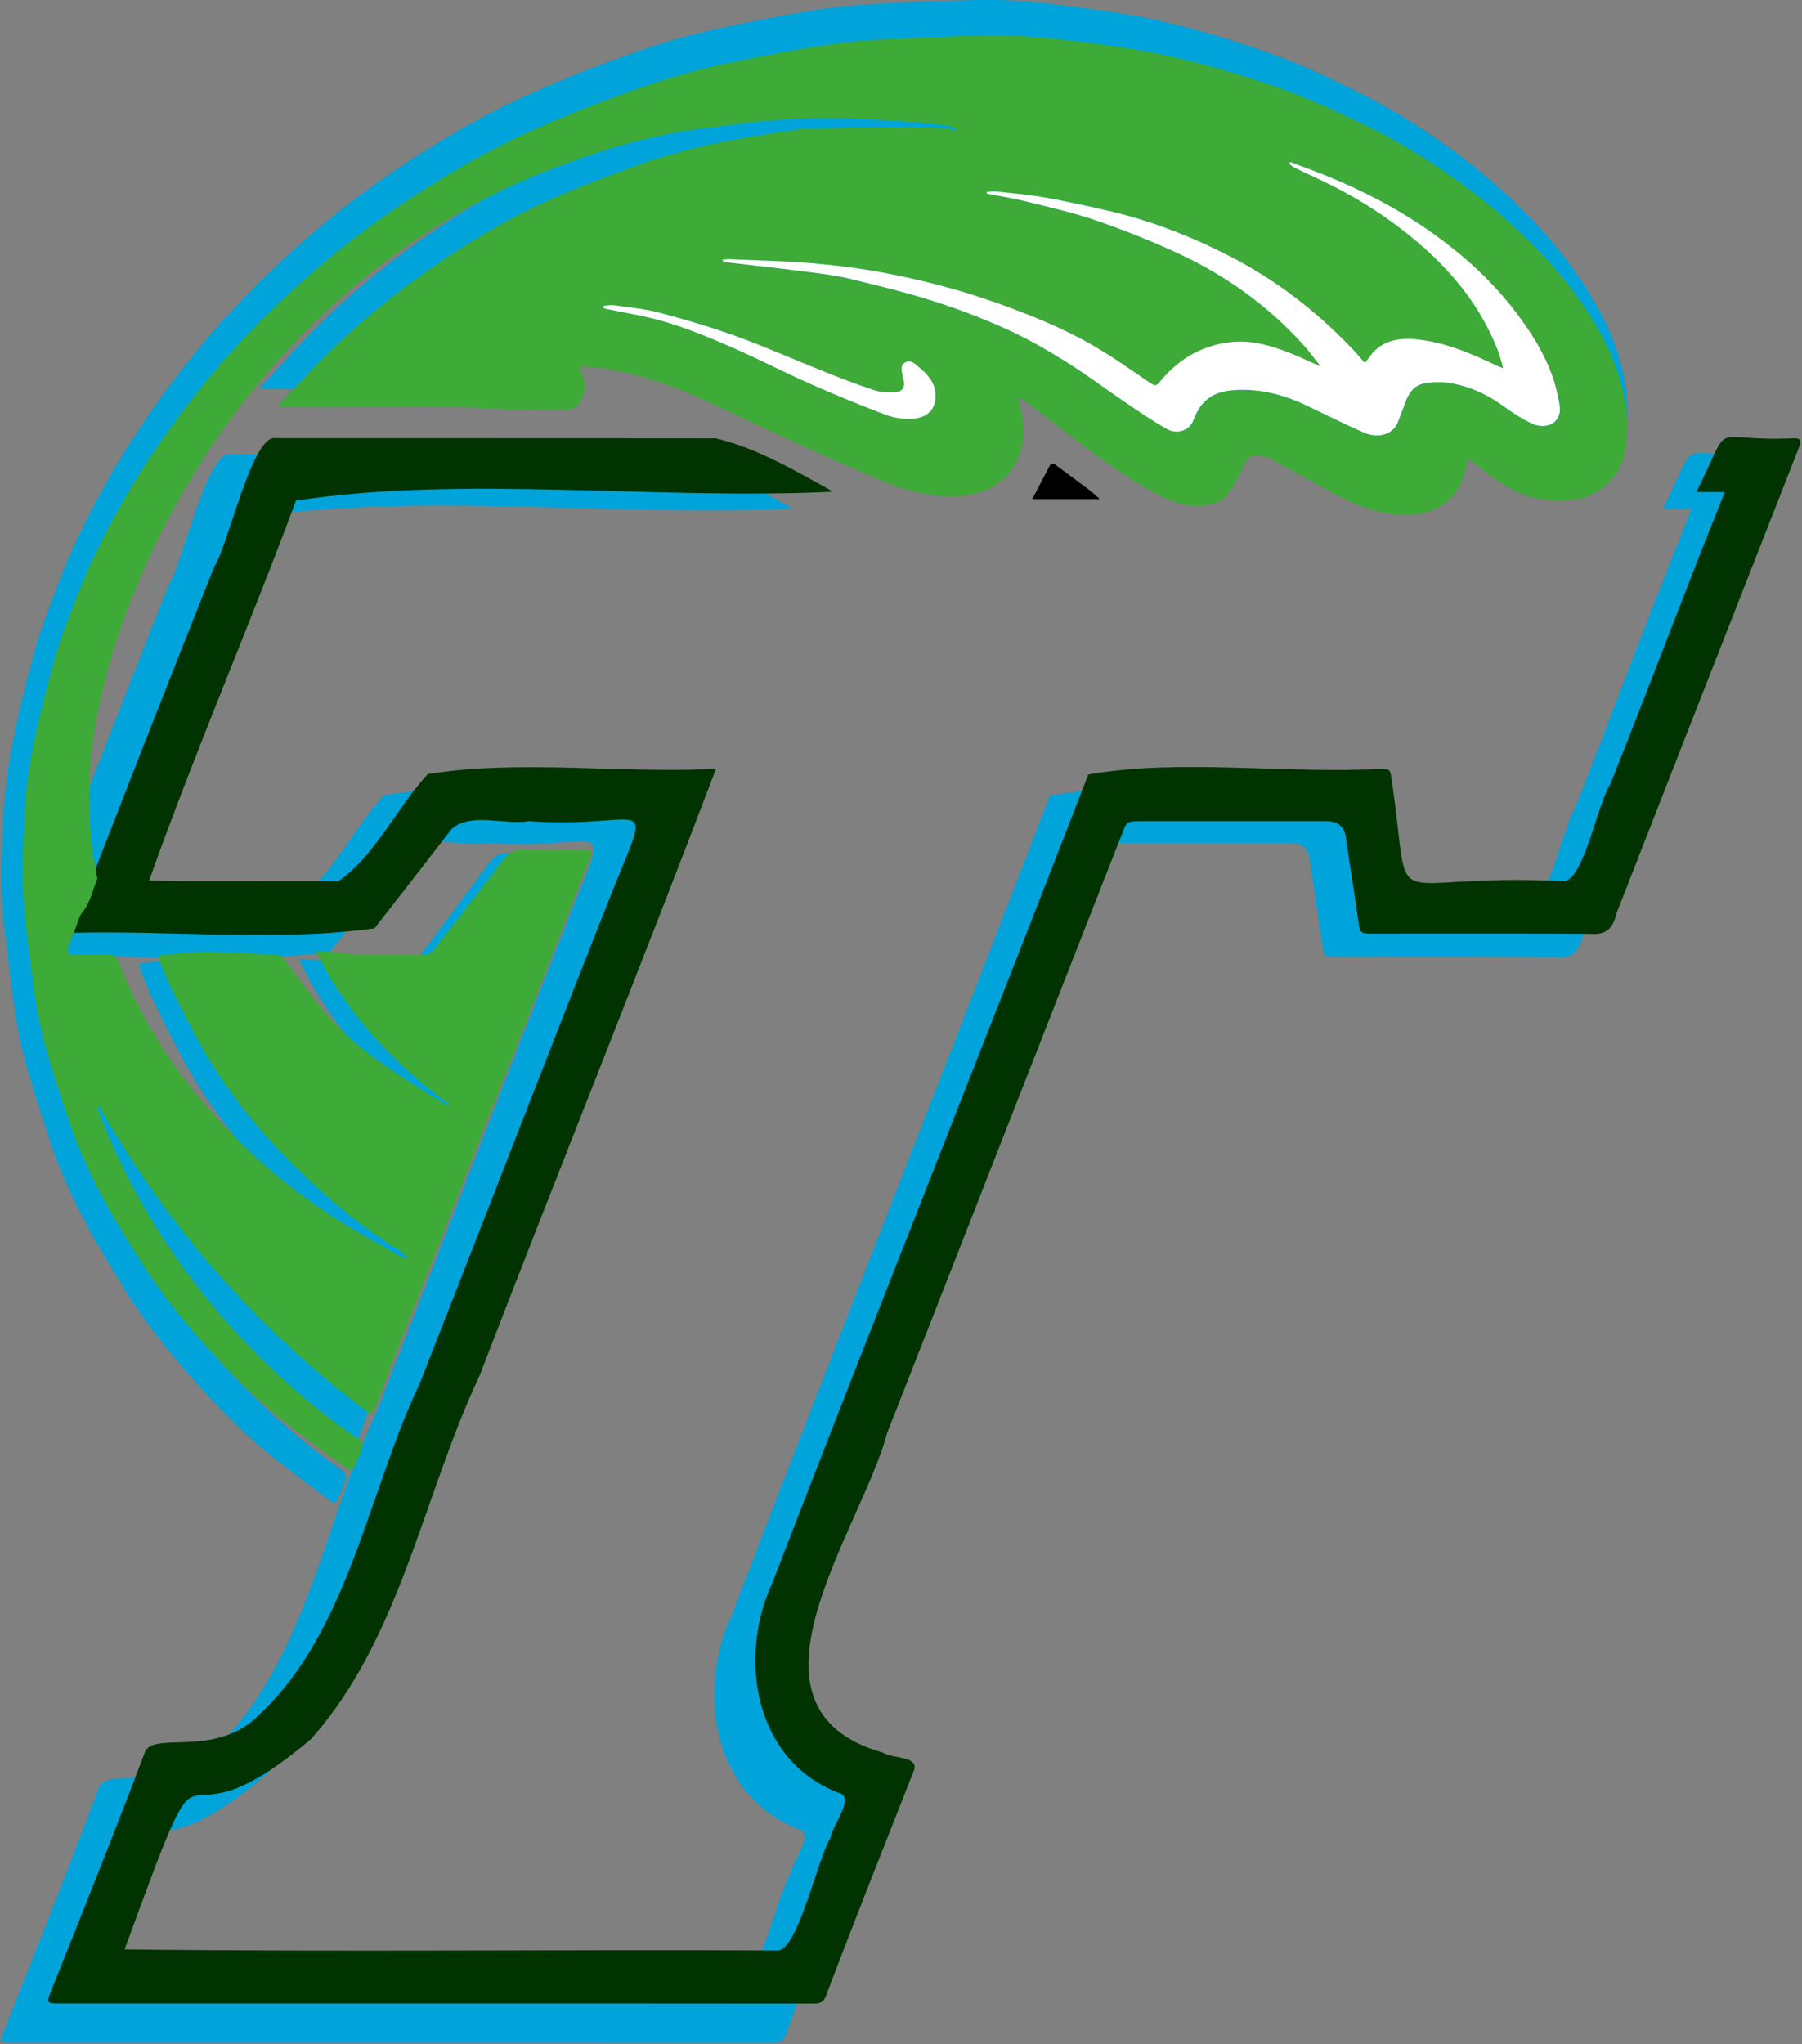 <?xml version="1.0" encoding="UTF-8"?><svg xmlns="http://www.w3.org/2000/svg" viewBox="0 0 331.75 376.27"><rect x="0" y="0" width="331.75" height="376.27" fill="#808080" stroke="none"/><defs><style>.d{fill:#030;}.e{fill:#fff;}.f{fill:#00a3da;}.g{fill:#3eaa38;}</style></defs><g id="a"/><g id="b"><path class="f" d="M324.27,83.61c1.24,.01,1.43,.41,.98,1.57-2.94,7.54-5.88,15.09-8.82,22.63-8.39,21.48-16.73,42.99-25.08,64.48-.74,3.01-1.92,4.13-5.03,3.88-13.52-.1-27.05-.05-40.58-.05-1.91,0-2.03-.19-2.3-2.13-.71-5.19-1.57-10.35-2.3-15.54q-.3-3.32-3.66-3.32h-34.45c-2.65,0-2.58,.03-3.53,2.49-14.55,37.27-29,74.56-43.56,111.83-4.72,18.04-29.83,51.4-.77,59.67,1.7,1.23,7.13,.51,5.63,3.64-5.45,13.93-10.96,27.85-16.23,41.86-.41,1.1-1.09,1.37-2.19,1.37-46.67-.05-93.34,0-140.01-.02-2.4,0-2.48-.08-1.59-2.31,4.24-10.67,8.48-21.35,12.62-32.06,1.66-4.3,3.32-8.6,4.93-12.92,2.31-3.4,13.39,1.45,21.27-6.84,16.49-15.67,20.05-41.54,29.62-61.7,11.88-30.39,23.53-60.87,35.47-91.24,8.06-20.23,6.94-12.21-15.2-13.76-4.56,.75-10.69-1.7-14.33,1.41-4.77,6.21-9.53,12.43-14.36,18.6-18.05,2.55-37.76,.33-56.34,.85,8.75-22.96,17.6-45.66,26.64-68.47,2.64-4.15,7.1-25.11,11.49-23.93,27.19,0,54.37-.01,81.56,.03,7.64,1.79,14.93,6.17,21.79,9.97-32.69,1.6-68.53-3.13-99.7,1.65-8.77,23.77-18.86,47.17-27.26,71,11.7,.23,23.41,0,35.11,.1,6.76-4.62,10.88-13.79,16.61-20.01,16.96-2.77,35.87-.07,53.48-.98-14.29,37.93-29.43,75.51-43.88,113.38-10.52,22.43-14.62,49.05-31.32,67.9-28.72,24.36-16.91-9.3-34.55,39.23,40.42,.5,80.87,.01,121.31,.2,3.76-.42,7.26-17.04,9.68-20.99,.23-2.13,4.73-7.78,1.54-8.45-15.61-5.99-18.76-25.2-12.34-39.16,19.35-50.44,39.27-100.64,58.67-151.05,16.96-3.02,36.88-.05,54.79-1.08,.85,0,1.25,.29,1.37,1.18,4.29,28.17-3.1,17.99,32.26,19.84,3.67-.88,5.98-14.13,8.47-18.18,4.31-10.83,10.87-28.66,21.24-54.54h-5.27c7.04-14.2,1.67-9.27,18.12-10.04Z"/><path class="d" d="M330.28,80.66c1.23,.01,1.42,.4,.97,1.55-2.92,7.43-5.83,14.87-8.75,22.3-8.32,21.17-16.6,42.36-24.88,63.54-.73,2.97-1.9,4.07-4.99,3.82-13.41-.1-26.83-.05-40.25-.05-1.89,0-2.01-.19-2.28-2.1-.7-5.11-1.56-10.2-2.28-15.31q-.3-3.27-3.63-3.27h-34.17c-2.63,0-2.56,.03-3.5,2.45-14.43,36.72-28.77,73.47-43.21,110.19-4.68,17.78-29.59,50.65-.76,58.8,1.69,1.21,7.07,.5,5.58,3.59-5.41,13.73-10.87,27.44-16.1,41.25-.41,1.08-1.08,1.35-2.17,1.35-46.29-.05-92.59,0-138.88-.02-2.38,0-2.46-.08-1.58-2.28,4.21-10.51,8.41-21.04,12.52-31.59,1.65-4.24,3.29-8.47,4.89-12.73,2.29-3.35,13.28,1.43,21.1-6.74,16.36-15.44,19.89-40.93,29.38-60.8,11.78-29.95,23.34-59.98,35.18-89.91,8-19.93,6.88-12.03-15.08-13.56-4.52,.74-10.6-1.68-14.21,1.39-4.73,6.12-9.45,12.25-14.24,18.33-17.9,2.51-37.46,.33-55.89,.84,8.68-22.62,17.46-44.99,26.43-67.47,2.62-4.09,7.04-24.74,11.4-23.58,26.97,0,53.93-.01,80.9,.03,7.58,1.76,14.81,6.08,21.61,9.82-32.43,1.58-67.98-3.08-98.9,1.63-8.7,23.42-18.71,46.48-27.04,69.96,11.61,.23,23.22,0,34.83,.1,6.71-4.55,10.79-13.59,16.48-19.72,16.82-2.73,35.58-.07,53.05-.97-14.18,37.38-29.19,74.41-43.53,111.72-10.44,22.1-14.5,48.33-31.07,66.91-28.49,24-16.77-9.16-34.27,38.66,40.09,.49,80.22,0,120.33,.2,3.73-.41,7.2-16.79,9.6-20.68,.23-2.1,4.69-7.67,1.53-8.33-15.48-5.9-18.61-24.83-12.24-38.59,19.19-49.7,38.95-99.17,58.2-148.84,16.82-2.98,36.58-.05,54.35-1.06,.84,0,1.24,.29,1.36,1.16,4.26,27.76-3.08,17.73,32,19.55,3.64-.87,5.93-13.92,8.4-17.91,7.2-17.96,13.81-35.74,21.07-53.74h-5.23c6.98-13.99,1.66-9.13,17.97-9.89Z"/></g><g id="c"><path class="f" d="M47.76,71.42c1.5-1.61,3.05-3.18,4.51-4.83,6.91-7.8,14.6-14.68,22.93-20.79,7.35-5.39,15.04-10.23,23.27-14.04,5.43-2.51,11.02-4.69,16.62-6.79,3.55-1.33,7.21-2.38,10.88-3.34,3.12-.82,6.3-1.4,9.47-1.98,3.4-.62,6.82-1.11,10.24-1.66,.16-.03,.32-.04,.48-.04,6.32-.12,12.63-.29,18.95-.35,2.51-.02,5.01,.17,7.52,.31,.58,.03,1.15,.24,1.72,.37l.08-.35c-.59-.2-1.17-.52-1.77-.58-9.87-1.06-19.77-1.79-29.69-1.21-4.92,.29-9.81,1.01-14.71,1.63-2.89,.37-5.78,.78-8.61,1.43-3.74,.86-7.47,1.8-11.11,3.02-4.51,1.51-8.98,3.21-13.36,5.08-9.29,3.98-17.93,9.19-26.05,15.34-8.1,6.15-15.42,13.15-22.04,20.95-7.24,8.54-13.41,17.84-18.71,27.78-3.54,6.65-6.51,13.55-9.03,20.65-2.03,5.71-3.61,11.57-4.86,17.54-1.94,9.27-2.22,18.57-1.15,27.95,.17,1.45,.5,2.87,.75,4.31,.06,.33,.18,.72,.07,.99-.88,2.11-1.25,4.44-2.74,6.3-.57,.71-.78,1.73-1.12,2.61-.52,1.36-1,2.73-1.52,4.09-.39,1.01-.02,1.4,.97,1.39,2.19-.02,4.38,.04,6.56-.02,.99-.03,1.47,.41,1.8,1.29,3.99,10.6,9.75,20.06,16.98,28.63,6.68,7.93,14.29,14.74,22.78,20.48,4.15,2.8,8.54,5.21,12.83,7.79,.32,.19,.69,.27,1.04,.41l.2-.34c-.51-.43-.97-.93-1.52-1.29-6.84-4.43-13.03-9.71-18.8-15.53-6-6.06-11.37-12.68-15.84-20.01-2.54-4.17-4.69-8.6-6.89-12.99-1.17-2.32-2.06-4.79-3.08-7.19-.27-.63-.31-1.16,.57-1.23,2.72-.19,5.44-.55,8.16-.53,4.42,.04,8.85,.31,13.27,.56,.42,.02,.92,.45,1.21,.83,2.47,3.3,4.78,6.72,7.37,9.92,3.36,4.15,7.34,7.66,11.64,10.72,3.55,2.52,7.23,4.84,10.86,7.23,.35,.23,.77,.33,1.23,.39-10.39-7.96-19.11-17.37-24.94-29.37l.2-.5c2.14,.21,4.28,.41,6.42,.62,.36,.04,.72,.11,1.08,.11,4.05,0,8.11-.02,12.16,.02,.9,0,1.51-.31,2.06-1.04,4.26-5.73,8.58-11.42,12.8-17.18,1.02-1.39,2.1-2.02,3.85-1.95,3.8,.15,7.62,.04,11.43,.05,1.36,0,1.46,.13,.98,1.41-1.75,4.67-3.54,9.32-5.3,13.99-2.42,6.42-4.81,12.86-7.25,19.27-2.41,6.34-4.87,12.65-7.27,18.99-2.93,7.74-5.81,15.5-8.74,23.24-2.19,5.79-4.45,11.56-6.65,17.35-1.63,4.32-3.21,8.66-4.82,12.98-.18,.49-.43,.97-.74,1.66-21.1-16.23-37.95-36.1-50.88-59.58l-.31,.2c.23,.68,.42,1.37,.68,2.04,3.27,8.48,7.29,16.54,12.17,24.16,4.7,7.33,9.98,14.15,15.93,20.43,6.15,6.48,12.79,12.38,20.08,17.47,.36,.25,.71,.99,.61,1.36-.35,1.28-.91,2.5-1.38,3.74-.31,.83-.83,.98-1.5,.47-3.42-2.6-6.87-5.15-10.24-7.82-5.39-4.29-10.24-9.2-14.83-14.37-4.81-5.41-9.34-11.08-13.13-17.32-2.12-3.5-4.29-6.98-6.24-10.58-2.93-5.43-5.53-11.03-7.43-16.94-1.48-4.63-3.01-9.25-4.29-13.94-.87-3.16-1.48-6.41-1.97-9.66-.69-4.57-1.15-9.18-1.75-13.77-.93-7.17-.65-14.38-.3-21.56,.23-4.57,.82-9.17,1.71-13.66,1.18-5.95,2.67-11.85,4.31-17.69,1.05-3.75,2.55-7.37,3.9-11.03,2.55-6.91,5.85-13.45,9.45-19.81,3.63-6.41,7.74-12.49,12.17-18.36,6.54-8.66,13.86-16.52,21.85-23.74,6.58-5.95,13.57-11.33,20.96-16.16,6.69-4.38,13.57-8.42,20.81-11.75,4.41-2.03,8.88-3.91,13.41-5.64,4.76-1.82,9.55-3.58,14.43-5.02,4.49-1.33,9.08-2.3,13.66-3.25,4.78-.99,9.59-1.88,14.42-2.59,3.44-.51,6.93-.75,10.4-.93,5.81-.3,11.64-.54,17.46-.66,3.24-.07,6.49,0,9.72,.28,4.38,.38,8.76,.95,13.12,1.57,3.64,.52,7.28,1.09,10.86,1.9,4.17,.95,8.31,2.07,12.39,3.33,4.24,1.32,8.47,2.73,12.58,4.41,4.23,1.72,8.36,3.73,12.46,5.77,5.98,2.97,11.59,6.6,17,10.56,5.96,4.36,11.41,9.29,16.4,14.79,4.38,4.83,8.14,10.14,11.12,16.01,1.97,3.89,3.37,7.99,4.06,12.37,.49,3.15,.43,6.22-.1,9.33-.74,4.35-4.43,8.11-8.61,8.98-6.81,1.42-12.45-1-17.59-5.35-.95-.81-1.96-1.53-3.12-2.43-.29,1.29-.46,2.33-.76,3.34-1.37,4.58-4.99,7.19-9.55,7.49-6.05,.4-11.19-2.04-16.25-4.95-3.44-1.99-6.9-3.95-10.38-5.86-.62-.34-1.4-.44-2.11-.53-1.11-.15-1.95,.32-2.48,1.37-.9,1.81-1.72,3.68-2.75,5.4-1.06,1.76-2.72,2.54-4.75,2.81-4.15,.55-7.55-1.35-10.91-3.33-6.47-3.81-12.27-8.62-18.15-13.31-1.74-1.39-3.5-2.76-5.26-4.13l-.28,.18c.18,1.18,.34,2.37,.54,3.55,1.28,7.81-2.92,14.47-11.31,15.2-5.05,.44-9.85-.8-14.43-2.75-6.12-2.6-12.12-5.47-18.14-8.3-6.16-2.89-12.21-6.02-18.43-8.78-5.69-2.52-11.64-4.27-17.82-5.01-.36-.04-.73-.05-1.09-.05-.4,0-.8,0-1.32,0,.29,.9,.54,1.71,.8,2.51,.6,1.82-.1,3.39-1.03,4.81-.32,.48-1.12,.87-1.71,.88-4.09,.07-8.21,.31-12.27-.01-13.46-1.07-26.94-.14-40.4-.48-.6-.02-1.2-.12-1.8-.18h.01ZM236.75,24.41l-.18,.37c.3,.22,.58,.49,.91,.66,1.08,.56,2.16,1.11,3.26,1.62,5.23,2.45,10.2,5.34,14.85,8.83,8.71,6.53,15.95,14.34,19.91,24.93,.37,1,.61,2.06,.97,3.33-.55-.22-.82-.3-1.06-.42-4.85-2.38-9.75-4.6-15.18-5.14-3.64-.36-6.85,.37-8.99,3.82-.15,.23-.35,.43-.6,.74-.8-.94-1.51-1.83-2.28-2.67-6.65-7.23-14.18-13.26-22.78-17.84-7.23-3.85-14.75-6.9-22.68-8.8-3.96-.95-7.92-1.86-11.92-2.59-2.97-.55-6-.8-9.01-1.15-.6-.07-1.21,.04-1.82,.07v.34c2.43,.49,4.89,.88,7.29,1.5,4.41,1.14,8.87,2.16,13.15,3.69,5.24,1.88,10.43,4,15.46,6.43,8.79,4.24,16.57,10.02,23.1,17.49,1.17,1.33,2.19,2.8,3.28,4.21-3.61-1.67-7.02-3.37-10.85-4.3-3.56-.86-6.88-.6-10.18,.56-3.63,1.28-6.61,3.67-9.02,6.74-.62,.79-1.02,.69-1.78,.16-3.5-2.46-6.96-5.01-10.62-7.19-5.91-3.53-12.23-6.13-18.67-8.48-6.63-2.42-13.41-4.21-20.29-5.55-4.47-.87-9.01-1.47-13.54-1.86-5.12-.45-10.26-.54-15.39-.76-.44-.02-.88,.07-1.32,.11,.24,.33,.47,.43,.7,.46,4.93,.6,9.86,1.15,14.78,1.81,2.8,.37,5.62,.72,8.36,1.4,5.21,1.29,10.42,2.61,15.52,4.28,4.63,1.52,9.2,3.33,13.63,5.39,3.8,1.78,7.47,3.94,11.02,6.22,3.83,2.46,7.44,5.29,11.18,7.9,2.56,1.79,5.12,3.62,7.82,5.17,1.97,1.13,4.21,.17,4.89-1.71,1.4-3.9,3.71-5.57,7.72-5.82,4.69-.3,9.05,.87,13.24,2.91,3.67,1.78,7.29,3.7,11.01,5.36,2.29,1.02,5.38,.54,6.33-2.45,.33-1.03,.77-2.02,1.1-3.04,.62-1.92,1.6-3.64,3.59-4.03,1.64-.32,3.43-.35,5.07-.05,3.49,.63,6.68,2.12,9.58,4.29,1.73,1.29,3.54,2.52,5.45,3.47,2.43,1.21,5.79,.18,5.17-3.67-.27-1.68-.64-3.36-1.17-4.97-1.52-4.67-4.03-8.79-6.89-12.69-4.98-6.81-11.13-12.3-17.97-17.01-5.28-3.63-10.91-6.61-16.76-9.12-2.44-1.05-4.93-1.96-7.4-2.93ZM108.66,52.11l-.02,.45c.32,.08,.64,.17,.97,.24,2.4,.5,4.82,.95,7.21,1.51,5.41,1.27,10.52,3.46,15.57,5.72,5.03,2.25,9.9,4.88,14.91,7.18,4.6,2.11,9.26,4.08,13.97,5.92,1.5,.59,3.24,.84,4.85,.76,2.8-.14,4.72-1.7,4.43-4.98-.19-2.22-1.6-3.69-3.12-5.01-.69-.6-1.5-1.51-2.54-.86-1.13,.7-.46,1.88-.44,2.87,0,.08,.06,.15,.09,.23,.54,1.48-.11,2.65-1.63,2.66-1.28,.01-2.63-.03-3.82-.44-3.06-1.04-6.07-2.24-9.07-3.47-5.57-2.29-11.06-4.82-16.69-6.94-4.67-1.76-9.47-3.21-14.28-4.53-2.74-.75-5.62-1-8.44-1.42-.62-.09-1.28,.06-1.92,.1Z"/><path class="g" d="M51.02,74.71c1.48-1.53,3.01-3.03,4.45-4.61,6.82-7.44,14.41-14.01,22.63-19.85,7.26-5.15,14.85-9.77,22.97-13.41,5.36-2.4,10.88-4.48,16.4-6.48,3.5-1.27,7.12-2.27,10.74-3.19,3.08-.78,6.22-1.34,9.35-1.89,3.36-.59,6.74-1.06,10.1-1.58,.16-.02,.32-.03,.48-.04,6.23-.12,12.47-.28,18.7-.33,2.47-.02,4.95,.16,7.42,.3,.57,.03,1.13,.23,1.7,.35l.08-.33c-.58-.19-1.15-.49-1.75-.56-9.74-1.01-19.51-1.71-29.3-1.15-4.85,.27-9.69,.96-14.52,1.55-2.85,.35-5.7,.74-8.5,1.37-3.69,.82-7.37,1.71-10.96,2.88-4.45,1.45-8.87,3.06-13.19,4.85-9.17,3.8-17.7,8.77-25.71,14.65-8,5.87-15.22,12.55-21.75,20-7.14,8.15-13.24,17.03-18.46,26.52-3.49,6.34-6.43,12.94-8.92,19.71-2,5.45-3.57,11.04-4.8,16.74-1.92,8.85-2.19,17.73-1.13,26.68,.16,1.38,.5,2.74,.74,4.11,.05,.31,.18,.68,.07,.94-.87,2.02-1.24,4.24-2.71,6.01-.56,.67-.77,1.65-1.1,2.5-.51,1.3-.99,2.61-1.5,3.91-.38,.97-.02,1.33,.96,1.33,2.16-.02,4.32,.04,6.48-.02,.98-.03,1.45,.39,1.78,1.24,3.93,10.12,9.63,19.15,16.76,27.33,6.6,7.57,14.11,14.08,22.49,19.55,4.09,2.67,8.43,4.98,12.66,7.44,.31,.18,.68,.26,1.03,.39l.2-.32c-.5-.41-.96-.89-1.5-1.23-6.75-4.23-12.87-9.27-18.56-14.82-5.93-5.78-11.22-12.11-15.64-19.1-2.51-3.98-4.63-8.21-6.8-12.4-1.15-2.22-2.04-4.57-3.04-6.87-.26-.6-.31-1.11,.56-1.17,2.68-.18,5.37-.53,8.05-.5,4.37,.04,8.73,.3,13.09,.53,.41,.02,.91,.43,1.19,.79,2.44,3.15,4.72,6.42,7.27,9.47,3.31,3.96,7.24,7.31,11.49,10.23,3.5,2.41,7.13,4.62,10.72,6.9,.34,.22,.76,.32,1.21,.37-10.26-7.6-18.86-16.58-24.62-28.04l.2-.48c2.11,.2,4.22,.4,6.34,.59,.36,.03,.71,.1,1.07,.1,4,0,8-.01,12,.02,.89,0,1.49-.3,2.03-.99,4.21-5.47,8.47-10.9,12.64-16.4,1.01-1.33,2.08-1.93,3.8-1.87,3.75,.15,7.52,.04,11.28,.05,1.34,0,1.44,.12,.96,1.34-1.73,4.46-3.49,8.9-5.23,13.36-2.39,6.13-4.75,12.27-7.15,18.4-2.37,6.05-4.81,12.08-7.18,18.13-2.89,7.39-5.73,14.8-8.62,22.19-2.16,5.53-4.4,11.04-6.56,16.57-1.61,4.12-3.17,8.26-4.76,12.39-.18,.47-.43,.92-.73,1.58-20.82-15.5-37.46-34.46-50.22-56.88l-.31,.19c.22,.65,.42,1.31,.67,1.95,3.23,8.09,7.2,15.79,12.02,23.07,4.64,7,9.85,13.51,15.72,19.5,6.07,6.19,12.63,11.81,19.82,16.68,.35,.24,.7,.94,.6,1.3-.34,1.22-.9,2.38-1.36,3.57-.31,.79-.82,.94-1.48,.45-3.38-2.48-6.78-4.91-10.1-7.47-5.32-4.09-10.1-8.78-14.64-13.72-4.75-5.17-9.21-10.58-12.96-16.54-2.1-3.34-4.24-6.66-6.16-10.1-2.89-5.18-5.46-10.53-7.33-16.17-1.47-4.42-2.97-8.83-4.24-13.31-.86-3.02-1.46-6.12-1.95-9.22-.68-4.37-1.14-8.77-1.72-13.15-.91-6.85-.64-13.73-.29-20.58,.22-4.37,.81-8.75,1.68-13.04,1.17-5.68,2.64-11.31,4.25-16.89,1.03-3.58,2.52-7.04,3.85-10.53,2.52-6.6,5.77-12.84,9.33-18.92,3.58-6.12,7.64-11.92,12.01-17.53,6.45-8.27,13.69-15.77,21.57-22.66,6.5-5.68,13.4-10.82,20.69-15.43,6.6-4.18,13.4-8.04,20.54-11.21,4.35-1.93,8.77-3.73,13.23-5.39,4.7-1.74,9.43-3.41,14.24-4.79,4.43-1.27,8.96-2.2,13.48-3.1,4.72-.94,9.47-1.79,14.24-2.47,3.4-.48,6.84-.71,10.27-.88,5.74-.29,11.48-.51,17.23-.63,3.2-.06,6.41,0,9.59,.26,4.33,.36,8.64,.91,12.95,1.5,3.59,.5,7.18,1.04,10.72,1.82,4.11,.91,8.2,1.97,12.23,3.18,4.19,1.26,8.36,2.61,12.42,4.21,4.18,1.65,8.25,3.56,12.3,5.51,5.9,2.83,11.43,6.3,16.78,10.08,5.88,4.16,11.26,8.87,16.18,14.12,4.33,4.61,8.04,9.68,10.97,15.29,1.95,3.72,3.33,7.62,4.01,11.81,.49,3.01,.42,5.93-.1,8.91-.73,4.16-4.37,7.74-8.49,8.57-6.73,1.36-12.29-.96-17.36-5.11-.94-.77-1.94-1.46-3.08-2.32-.29,1.23-.46,2.23-.75,3.19-1.35,4.37-4.92,6.86-9.43,7.15-5.97,.38-11.05-1.94-16.04-4.73-3.4-1.9-6.81-3.77-10.25-5.6-.61-.33-1.38-.42-2.09-.51-1.09-.14-1.93,.3-2.45,1.31-.89,1.73-1.69,3.51-2.72,5.16-1.05,1.68-2.68,2.43-4.69,2.69-4.1,.53-7.46-1.29-10.77-3.18-6.39-3.64-12.11-8.23-17.91-12.71-1.72-1.33-3.46-2.63-5.19-3.94l-.28,.17c.18,1.13,.34,2.26,.53,3.39,1.27,7.45-2.88,13.82-11.17,14.51-4.98,.42-9.72-.77-14.24-2.62-6.04-2.48-11.97-5.22-17.91-7.93-6.08-2.76-12.05-5.75-18.19-8.38-5.62-2.41-11.49-4.08-17.59-4.78-.36-.04-.72-.04-1.08-.05-.4,0-.79,0-1.31,0,.29,.86,.53,1.63,.79,2.4,.59,1.74-.1,3.24-1.02,4.6-.31,.46-1.11,.83-1.69,.84-4.04,.07-8.1,.3-12.12-.01-13.29-1.02-26.59-.13-39.87-.46-.59-.01-1.19-.12-1.78-.18h.01ZM237.57,29.83l-.18,.35c.3,.21,.57,.46,.89,.63,1.06,.54,2.14,1.06,3.22,1.55,5.16,2.33,10.07,5.1,14.66,8.43,8.6,6.24,15.75,13.69,19.65,23.8,.37,.96,.6,1.97,.96,3.18-.55-.21-.81-.28-1.05-.4-4.79-2.27-9.62-4.39-14.98-4.9-3.59-.34-6.76,.36-8.87,3.64-.14,.22-.34,.41-.59,.7-.79-.9-1.49-1.75-2.25-2.55-6.56-6.91-14-12.66-22.48-17.03-7.14-3.67-14.56-6.59-22.39-8.4-3.9-.9-7.82-1.77-11.76-2.47-2.94-.52-5.92-.77-8.89-1.1-.59-.07-1.2,.04-1.8,.07v.32c2.39,.47,4.82,.84,7.2,1.43,4.35,1.09,8.75,2.06,12.98,3.53,5.18,1.79,10.3,3.82,15.26,6.14,8.67,4.05,16.36,9.56,22.8,16.7,1.15,1.27,2.16,2.68,3.24,4.02-3.56-1.59-6.93-3.22-10.71-4.1-3.51-.82-6.79-.57-10.05,.54-3.58,1.22-6.52,3.5-8.91,6.43-.61,.75-1.01,.66-1.75,.15-3.45-2.35-6.87-4.78-10.48-6.87-5.83-3.37-12.07-5.85-18.43-8.09-6.55-2.31-13.24-4.02-20.03-5.3-4.41-.83-8.89-1.4-13.36-1.78-5.05-.43-10.13-.51-15.19-.73-.43-.02-.87,.07-1.3,.11,.24,.32,.46,.41,.69,.44,4.86,.57,9.73,1.1,14.59,1.72,2.77,.35,5.55,.69,8.26,1.34,5.14,1.23,10.29,2.49,15.32,4.09,4.57,1.45,9.08,3.18,13.45,5.15,3.76,1.7,7.37,3.76,10.87,5.94,3.78,2.35,7.34,5.05,11.03,7.54,2.53,1.71,5.05,3.46,7.71,4.94,1.94,1.08,4.16,.16,4.83-1.63,1.39-3.73,3.66-5.32,7.62-5.56,4.63-.28,8.93,.83,13.06,2.77,3.62,1.7,7.19,3.53,10.87,5.12,2.26,.97,5.31,.52,6.25-2.34,.32-.98,.76-1.92,1.09-2.91,.61-1.83,1.58-3.47,3.55-3.85,1.62-.31,3.38-.33,5.01-.05,3.45,.6,6.59,2.03,9.46,4.1,1.71,1.23,3.49,2.41,5.38,3.32,2.4,1.15,5.72,.17,5.11-3.51-.27-1.6-.63-3.21-1.15-4.75-1.5-4.46-3.98-8.39-6.8-12.12-4.91-6.5-10.98-11.74-17.73-16.24-5.21-3.47-10.77-6.31-16.55-8.7-2.41-1-4.87-1.87-7.3-2.8Zm-126.43,26.45l-.02,.43c.32,.08,.64,.16,.96,.23,2.37,.48,4.75,.91,7.11,1.44,5.34,1.21,10.38,3.3,15.37,5.46,4.96,2.15,9.77,4.66,14.72,6.85,4.54,2.01,9.14,3.89,13.78,5.65,1.48,.56,3.2,.8,4.78,.73,2.77-.13,4.65-1.63,4.37-4.76-.19-2.12-1.58-3.52-3.08-4.78-.68-.57-1.48-1.44-2.51-.82-1.12,.67-.45,1.8-.44,2.74,0,.07,.06,.15,.09,.22,.53,1.41-.11,2.53-1.61,2.54-1.26,.01-2.59-.03-3.77-.42-3.02-.99-6-2.14-8.95-3.32-5.5-2.19-10.92-4.6-16.48-6.62-4.61-1.68-9.35-3.06-14.1-4.32-2.71-.72-5.54-.96-8.33-1.36-.62-.09-1.27,.06-1.9,.1Z"/><path d="M190.04,91.87c1.09-2.09,2.16-4.11,3.21-6.14,.34-.66,.73-.42,1.16-.11,1.53,1.14,3.06,2.28,4.6,3.42,1.17,.87,2.36,1.72,3.46,2.83h-12.42Z"/><path class="e" d="M237.57,29.83c2.44,.93,4.9,1.8,7.3,2.8,5.78,2.39,11.33,5.23,16.55,8.7,6.75,4.49,12.82,9.74,17.73,16.24,2.82,3.73,5.29,7.66,6.8,12.12,.52,1.54,.88,3.15,1.15,4.75,.61,3.68-2.71,4.66-5.11,3.51-1.89-.91-3.68-2.09-5.38-3.32-2.87-2.07-6.01-3.5-9.46-4.1-1.62-.28-3.39-.26-5.01,.05-1.97,.38-2.94,2.02-3.55,3.85-.33,.98-.77,1.92-1.09,2.91-.94,2.86-3.99,3.32-6.25,2.34-3.68-1.58-7.24-3.41-10.87-5.12-4.13-1.94-8.44-3.06-13.06-2.77-3.96,.24-6.24,1.83-7.62,5.56-.67,1.8-2.89,2.71-4.83,1.63-2.66-1.48-5.18-3.23-7.71-4.94-3.69-2.49-7.25-5.19-11.03-7.54-3.5-2.18-7.12-4.24-10.87-5.94-4.37-1.97-8.88-3.7-13.45-5.15-5.03-1.6-10.18-2.86-15.32-4.09-2.7-.65-5.49-.98-8.26-1.34-4.86-.62-9.72-1.15-14.59-1.72-.23-.03-.44-.12-.69-.44,.43-.04,.87-.13,1.3-.11,5.07,.22,10.14,.3,15.19,.73,4.47,.38,8.95,.94,13.36,1.78,6.79,1.29,13.48,3,20.03,5.3,6.36,2.24,12.6,4.73,18.43,8.09,3.61,2.08,7.03,4.52,10.48,6.87,.75,.51,1.14,.61,1.75-.15,2.39-2.94,5.32-5.22,8.91-6.43,3.26-1.11,6.54-1.36,10.05-.54,3.78,.88,7.15,2.51,10.71,4.1-1.07-1.34-2.09-2.74-3.24-4.02-6.45-7.14-14.13-12.65-22.8-16.7-4.96-2.32-10.08-4.35-15.26-6.14-4.23-1.46-8.63-2.44-12.98-3.53-2.37-.59-4.8-.96-7.21-1.43v-.32c.61-.03,1.22-.13,1.81-.07,2.97,.33,5.95,.58,8.89,1.1,3.94,.7,7.86,1.57,11.76,2.47,7.83,1.81,15.25,4.73,22.39,8.4,8.49,4.37,15.92,10.13,22.48,17.03,.76,.8,1.46,1.65,2.25,2.55,.25-.29,.45-.48,.59-.7,2.11-3.29,5.28-3.99,8.87-3.64,5.36,.51,10.2,2.63,14.98,4.9,.24,.11,.5,.19,1.05,.4-.36-1.21-.59-2.22-.96-3.18-3.9-10.11-11.05-17.56-19.65-23.8-4.59-3.33-9.5-6.09-14.66-8.43-1.08-.49-2.16-1.01-3.22-1.55-.32-.16-.6-.42-.89-.63l.18-.35Z"/><path class="e" d="M111.13,56.28c.63-.04,1.28-.18,1.9-.1,2.79,.4,5.62,.64,8.33,1.36,4.75,1.26,9.48,2.65,14.1,4.32,5.56,2.02,10.98,4.44,16.48,6.62,2.96,1.18,5.93,2.32,8.95,3.32,1.18,.39,2.51,.43,3.77,.42,1.5-.01,2.14-1.13,1.61-2.54-.03-.07-.09-.15-.09-.22-.02-.95-.68-2.07,.44-2.74,1.03-.62,1.83,.25,2.51,.82,1.5,1.26,2.89,2.66,3.08,4.78,.28,3.13-1.61,4.63-4.37,4.76-1.59,.08-3.3-.17-4.78-.73-4.64-1.76-9.25-3.64-13.78-5.65-4.95-2.19-9.76-4.7-14.72-6.85-4.99-2.16-10.03-4.26-15.37-5.46-2.36-.53-4.74-.96-7.11-1.44-.32-.06-.64-.15-.96-.23l.02-.43Z"/></g></svg>
